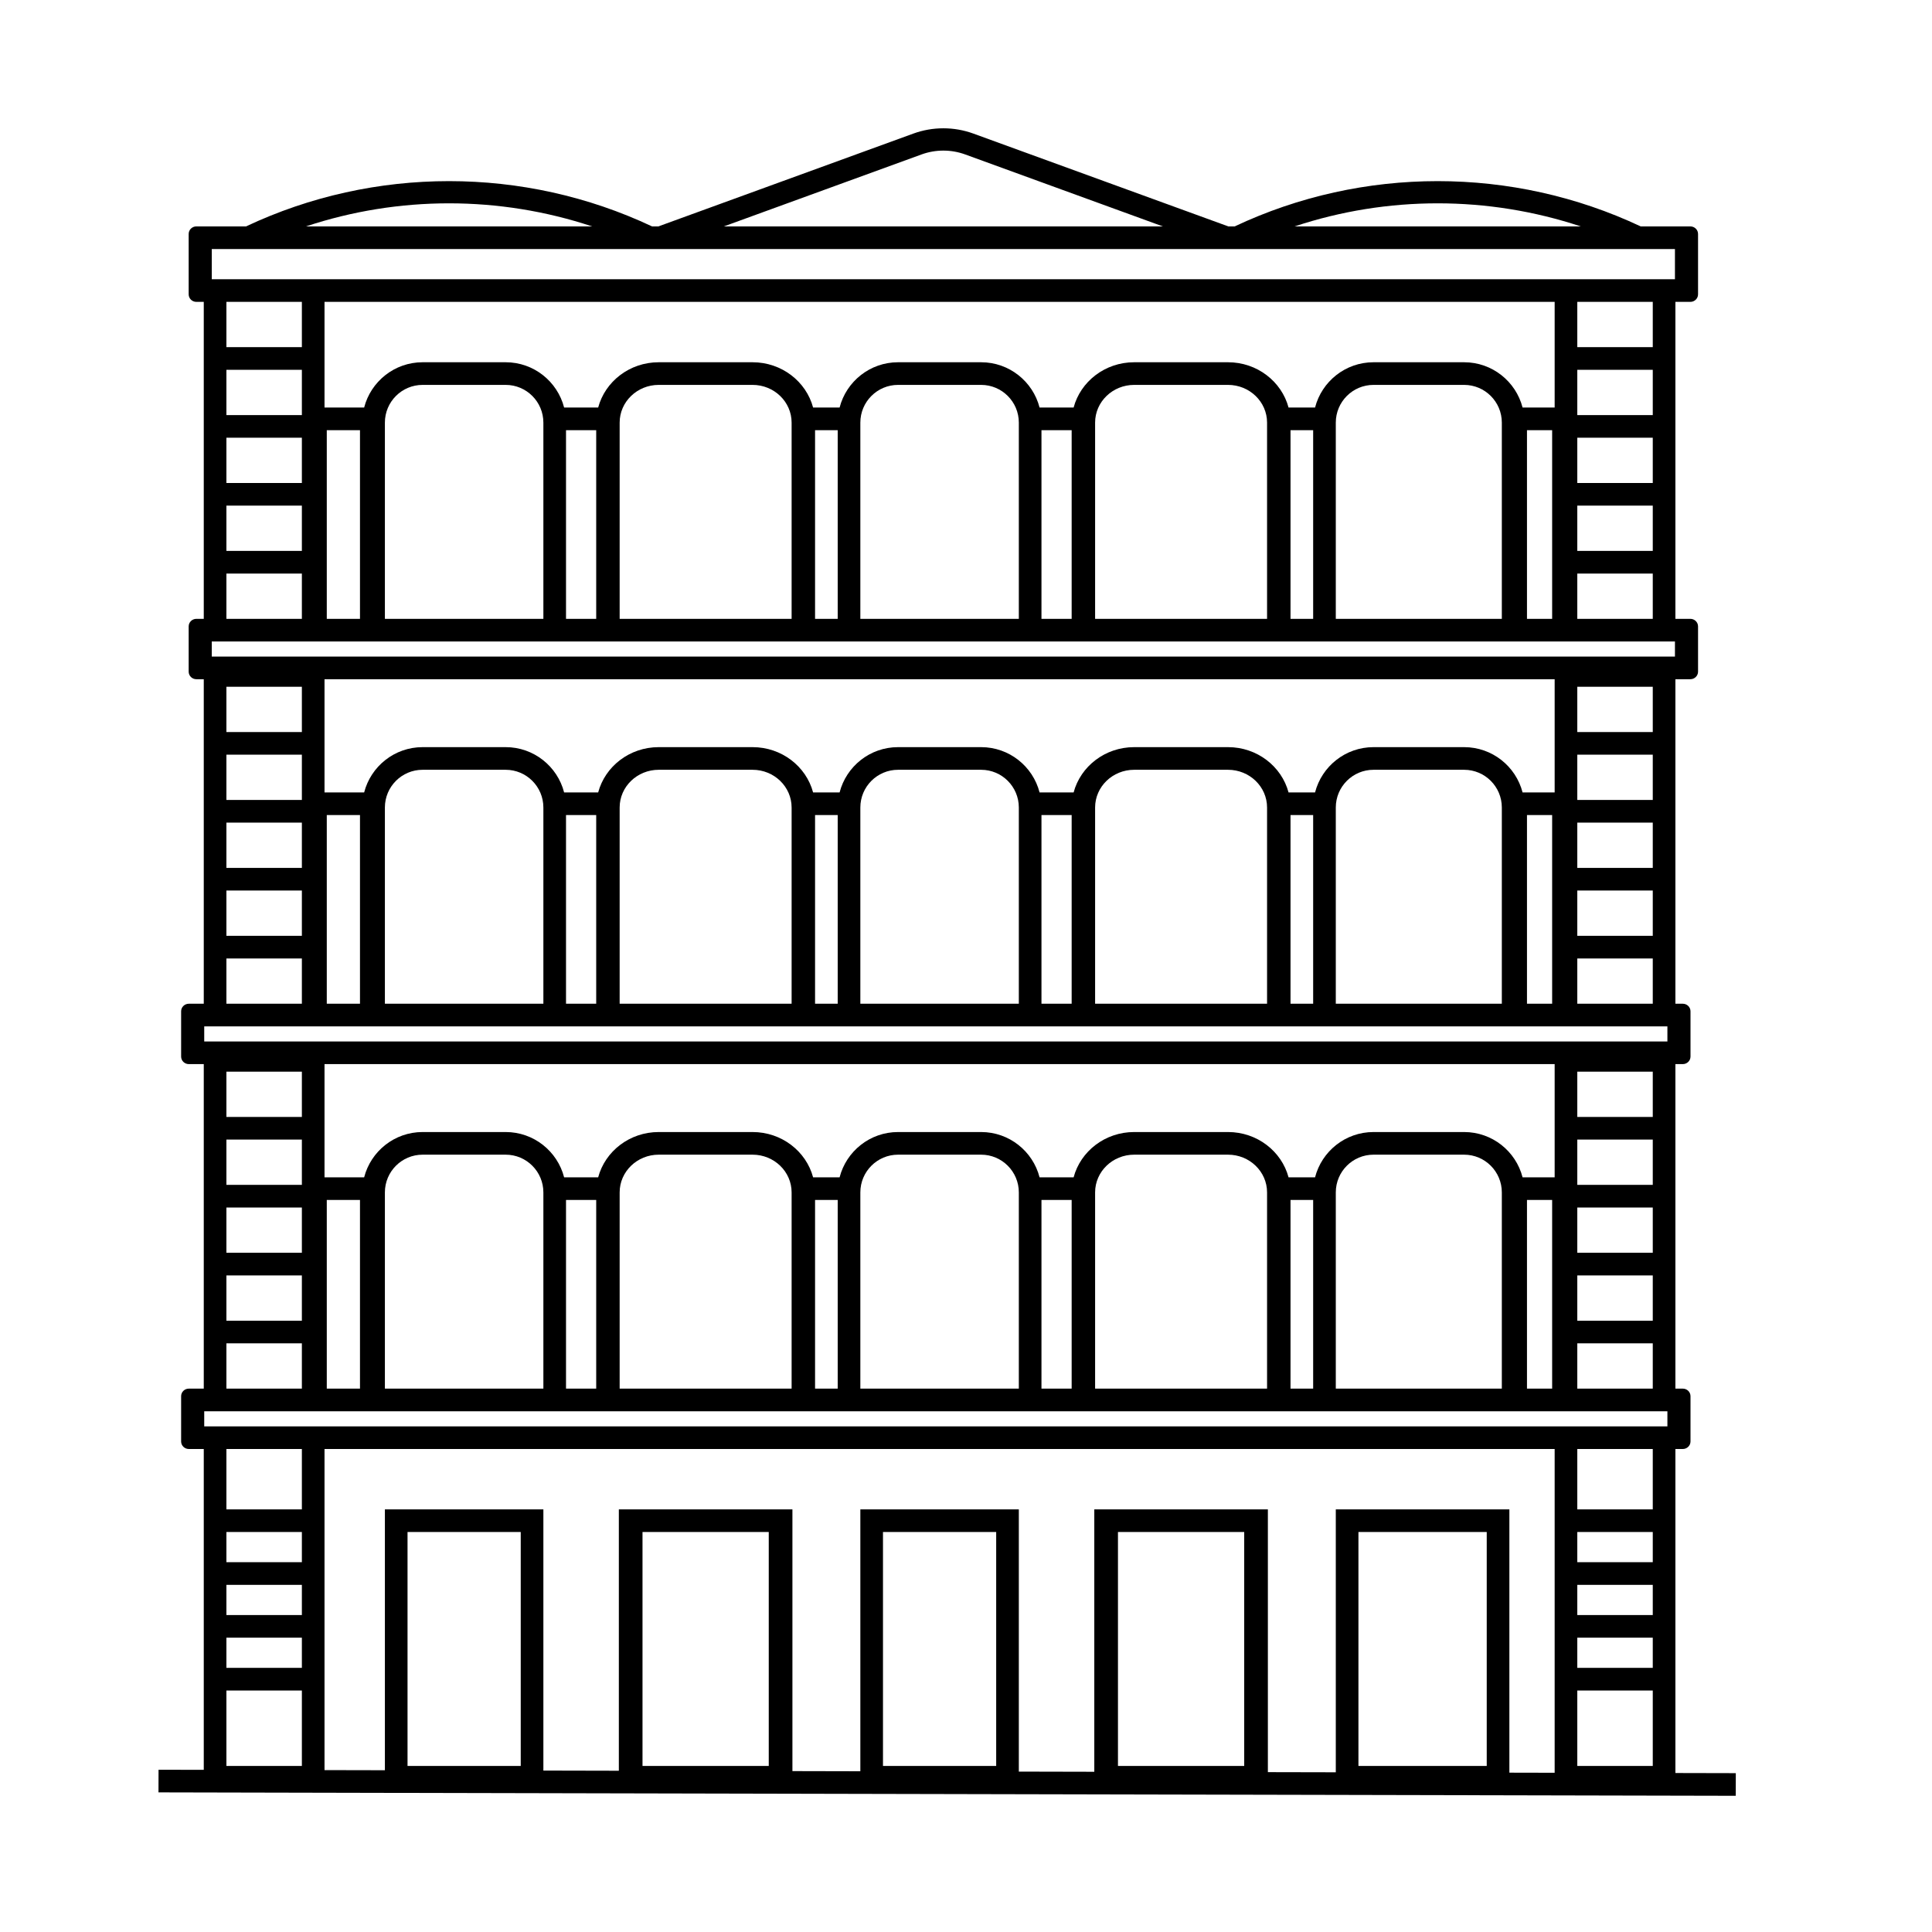 <svg width="256" height="256" viewBox="0 0 256 256" fill="none" xmlns="http://www.w3.org/2000/svg">
<path fill-rule="evenodd" clip-rule="evenodd" d="M128.974 17.699C126.413 16.767 123.587 16.767 121.026 17.699L87.24 30H86.4C69.437 22 49.563 22 32.6 30H26.02C25.457 30 25 30.448 25 31V39C25 39.552 25.457 40 26.02 40H27V82H26.02C25.457 82 25 82.448 25 83V89C25 89.552 25.457 90 26.02 90H27V133H25.02C24.457 133 24 133.448 24 134V140C24 140.552 24.457 141 25.02 141H27V184H25.02C24.457 184 24 184.448 24 185V191C24 191.552 24.457 192 25.02 192H27V234.513L21.007 234.5L21 237.5L229.997 237.952L230.003 234.952L222 234.934V192H222.98C223.543 192 224 191.552 224 191V185C224 184.448 223.543 184 222.98 184H222V141H222.98C223.543 141 224 140.552 224 140V134C224 133.448 223.543 133 222.98 133H222V90H223.98C224.543 90 225 89.552 225 89V83C225 82.448 224.543 82 223.98 82H222V40H223.98C224.543 40 225 39.552 225 39V31C225 30.448 224.543 30 223.98 30H217.4C200.437 22 180.563 22 163.6 30H162.76L128.974 17.699ZM154.082 30H95.918L122.11 20.464C123.972 19.786 126.028 19.786 127.89 20.464L154.082 30ZM206 234.9V192H43V234.548L51 234.565V200H72V234.61L82 234.632V200H105V234.681L114 234.701V200H135V234.746L145 234.768V200H168V234.818L177 234.837V200H200V234.887L206 234.9ZM221.939 33V37H28.061V33H221.939ZM40.544 30C52.819 25.923 66.181 25.923 78.456 30H40.544ZM171.544 30C183.819 25.923 197.181 25.923 209.456 30H171.544ZM206 141H43V156H48.252C49.14 152.55 52.272 150 56 150H67C70.728 150 73.86 152.55 74.748 156H79.261C80.181 152.55 83.425 150 87.286 150H99.714C103.575 150 106.819 152.55 107.739 156H111.252C112.14 152.55 115.272 150 119 150H130C133.728 150 136.86 152.55 137.748 156H142.261C143.181 152.55 146.425 150 150.286 150H162.714C166.575 150 169.819 152.55 170.739 156H174.252C175.14 152.55 178.272 150 182 150H194C197.728 150 200.86 152.55 201.748 156H206V141ZM51 158V184H72V158C72 155.239 69.761 153 67 153H56C53.239 153 51 155.239 51 158ZM27.061 187V189H220.939V187H27.061ZM40 184V178H30V184H40ZM40 175V169H30V175H40ZM40 166V160H30V166H40ZM40 157V151H30V157H40ZM47.7 184V159H43.3V184H47.7ZM138 184V159H142V184H138ZM130 153C132.761 153 135 155.239 135 158V184H114V158C114 155.239 116.239 153 119 153H130ZM79 159H75V184H79V159ZM205.667 184H202.333V159H205.667V184ZM194 153C196.761 153 199 155.239 199 158V184H177V158C177 155.239 179.239 153 182 153H194ZM219 184H209V178H219V184ZM219 175H209V169H219V175ZM219 166H209V160H219V166ZM219 157H209V151H219V157ZM174 159H171L171 184H174V159ZM108 184V159H111V184H108ZM209 148H219V142H209V148ZM209 100H219V106H209V100ZM206 105V90H43V105H48.252C49.14 101.55 52.272 99 56 99H67C70.728 99 73.86 101.55 74.748 105H79.261C80.181 101.55 83.425 99 87.286 99H99.714C103.575 99 106.819 101.55 107.739 105H111.252C112.14 101.55 115.272 99 119 99H130C133.728 99 136.86 101.55 137.748 105H142.261C143.181 101.55 146.425 99 150.286 99H162.714C166.575 99 169.819 101.55 170.739 105H174.252C175.14 101.55 178.272 99 182 99H194C197.728 99 200.86 101.55 201.748 105H206ZM47.7 133H43.3V108H47.7V133ZM40 100V106H30V100H40ZM30 109H40V115H30V109ZM30 118H40V124H30V118ZM30 127H40V133H30V127ZM27.061 136H220.939V138H27.061V136ZM72 133H51V107C51 104.239 53.239 102 56 102H67C69.761 102 72 104.239 72 107V133ZM135 133H114V107C114 104.239 116.239 102 119 102H130C132.761 102 135 104.239 135 107V133ZM142 108H138V133H142V108ZM75 133V108H79V133H75ZM205.667 133V108H202.333V133H205.667ZM199 107C199 104.239 196.761 102 194 102H182C179.239 102 177 104.239 177 107V133H199V107ZM209 133H219V127H209V133ZM209 124H219V118H209V124ZM209 115H219V109H209V115ZM171 108H174V133H171L171 108ZM108 108V133H111V108H108ZM219 97H209V91H219V97ZM219 40H209V46H219V40ZM206 40H43V54H48.252C49.14 50.55 52.272 48 56 48H67C70.728 48 73.86 50.55 74.748 54H79.261C80.181 50.55 83.425 48 87.286 48H99.714C103.575 48 106.819 50.55 107.739 54H111.252C112.14 50.55 115.272 48 119 48H130C133.728 48 136.86 50.55 137.748 54H142.261C143.181 50.55 146.425 48 150.286 48H162.714C166.575 48 169.819 50.55 170.739 54H174.252C175.14 50.55 178.272 48 182 48H194C197.728 48 200.86 50.55 201.748 54H206V40ZM51 56V82H72V56C72 53.239 69.761 51 67 51H56C53.239 51 51 53.239 51 56ZM221.939 85V87H28.061V85H221.939ZM40 82V76H30V82H40ZM40 73V67H30V73H40ZM40 64V58H30V64H40ZM40 55V49H30V55H40ZM47.7 82V57H43.3V82H47.7ZM138 82V57H142V82H138ZM130 51C132.761 51 135 53.239 135 56V82H114V56C114 53.239 116.239 51 119 51H130ZM79 57H75V82H79V57ZM205.667 82H202.333V57H205.667V82ZM194 51C196.761 51 199 53.239 199 56V82H177V56C177 53.239 179.239 51 182 51H194ZM219 82H209V76H219V82ZM219 73H209V67H219V73ZM219 64H209V58H219V64ZM219 55H209V49H219V55ZM174 57H171L171 82H174V57ZM108 82V57H111V82H108ZM40 148H30V142H40V148ZM40 97V91H30V97H40ZM30 46V40H40V46H30ZM167.893 82V56C167.893 53.239 165.574 51 162.714 51H150.286C147.426 51 145.107 53.239 145.107 56V82H167.893ZM104.893 82V56C104.893 53.239 102.574 51 99.714 51H87.286C84.426 51 82.107 53.239 82.107 56V82H104.893ZM54 203H69V234H54V203ZM85.136 203H101.864V234H85.136V203ZM132 203H117V234H132V203ZM148.136 203H164.864V234H148.136V203ZM197 203H180V234H197V203ZM167.893 107V133H145.107V107C145.107 104.239 147.426 102 150.286 102H162.714C165.574 102 167.893 104.239 167.893 107ZM82.107 133H104.893V107C104.893 104.239 102.574 102 99.714 102H87.286C84.426 102 82.107 104.239 82.107 107V133ZM209 192H219V200H209V192ZM209 203H219V207H209V203ZM30 192V200H40V192H30ZM30 203V207H40V203H30ZM167.893 184V158C167.893 155.239 165.574 153 162.714 153H150.286C147.426 153 145.107 155.239 145.107 158V184H167.893ZM104.893 184H82.107V158C82.107 155.239 84.426 153 87.286 153H99.714C102.574 153 104.893 155.239 104.893 158V184ZM30 221V217H40V221H30ZM40 210H30V214H40V210ZM30 224V234H40V224H30ZM209 217V221H219V217H209ZM209 210H219V214H209V210ZM209 234V224H219V234H209Z" fill="black"/>
</svg>
